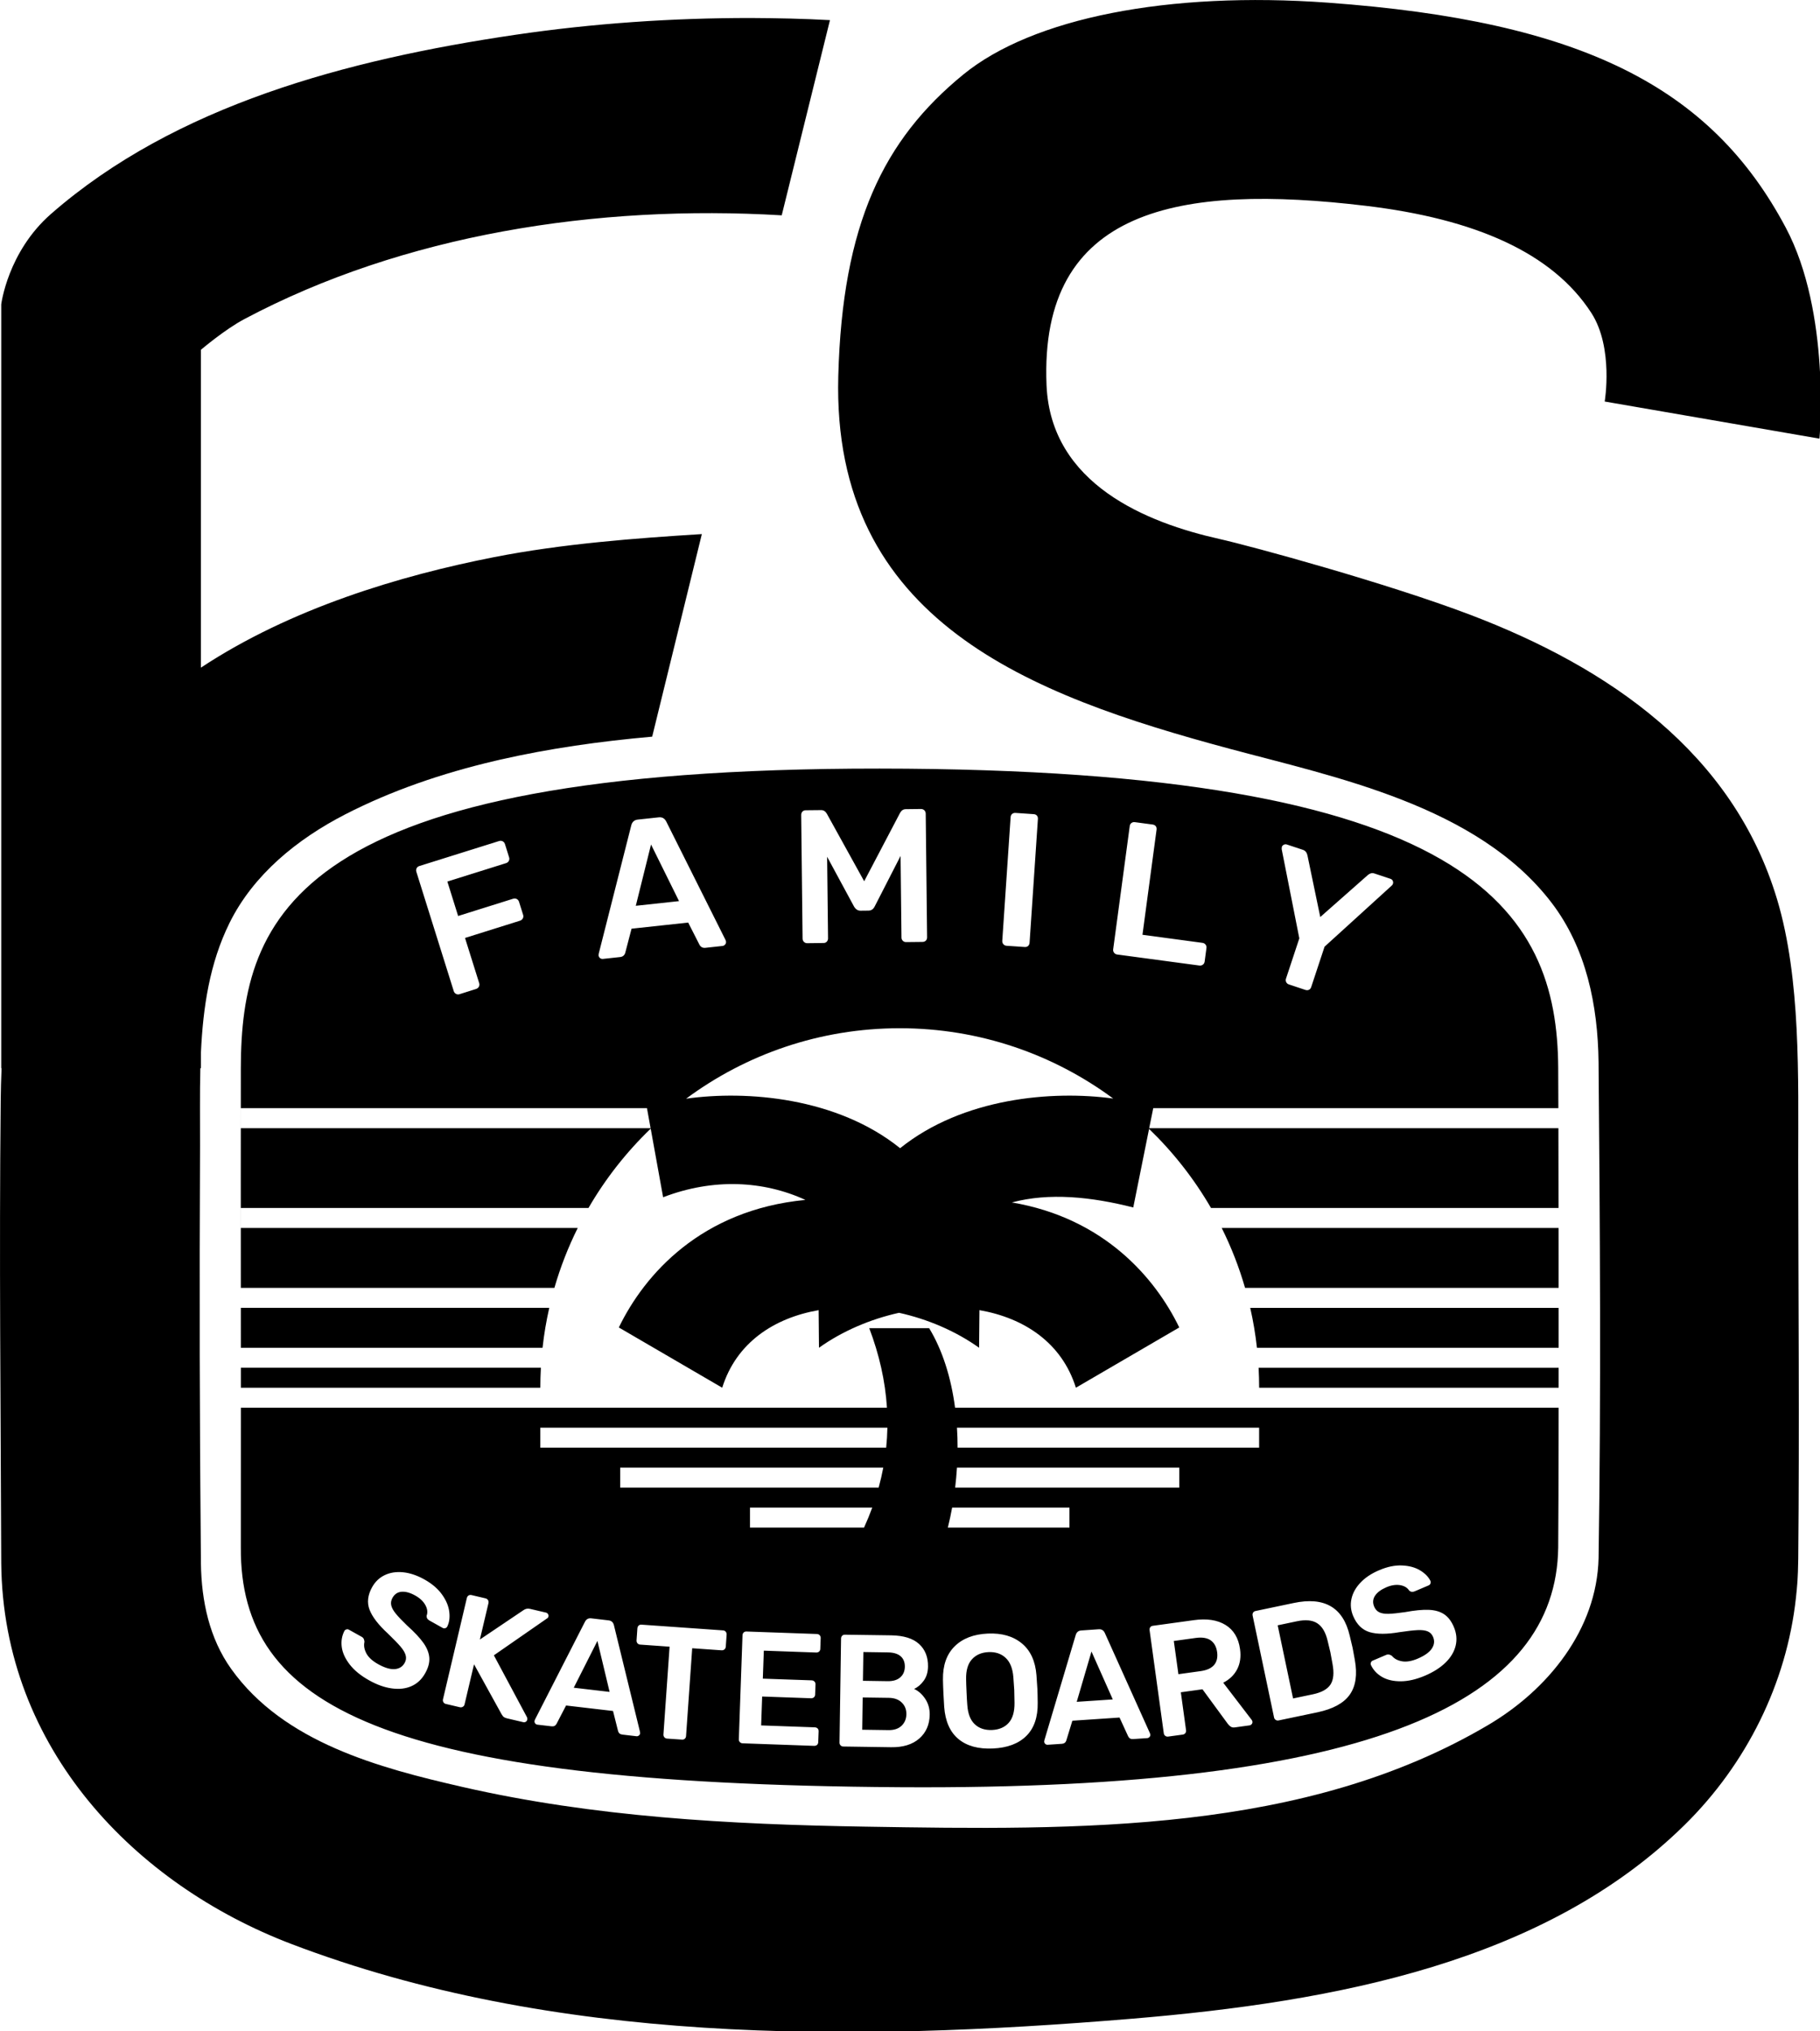 <?xml version="1.0" encoding="utf-8"?>
<!-- Generator: Adobe Illustrator 16.0.0, SVG Export Plug-In . SVG Version: 6.00 Build 0)  -->
<!DOCTYPE svg PUBLIC "-//W3C//DTD SVG 1.1//EN" "http://www.w3.org/Graphics/SVG/1.1/DTD/svg11.dtd">
<svg version="1.1" id="Layer_1" xmlns="http://www.w3.org/2000/svg" xmlns:xlink="http://www.w3.org/1999/xlink" x="0px" y="0px"
	 width="82.639px" height="92.2px" viewBox="0 0 82.639 92.2" enable-background="new 0 0 82.639 92.2" xml:space="preserve">
<path fill-rule="evenodd" stroke-width="5" clip-rule="evenodd" d="M70.771,63.9c-0.003,3.086-0.009,5.573-0.019,6.347
	c-0.091,6.861-8.082,11.023-29.909,10.879c-23.596-0.156-29.941-3.694-29.908-10.879c0.003-0.743,0.003-3.256,0.002-6.347h29.336
	c-0.077-1.221-0.354-2.426-0.804-3.611h2.72c0.608,1.001,0.998,2.254,1.177,3.611H70.771L70.771,63.9z M45.084,79.369
	c-0.663,0.03-1.185-0.114-1.566-0.431s-0.598-0.804-0.646-1.459c-0.011-0.14-0.023-0.346-0.035-0.615
	c-0.013-0.275-0.019-0.483-0.021-0.623c-0.01-0.644,0.166-1.146,0.527-1.506c0.361-0.359,0.863-0.554,1.506-0.583
	c0.638-0.029,1.153,0.119,1.548,0.445c0.395,0.325,0.616,0.81,0.665,1.45c0.022,0.281,0.036,0.488,0.042,0.624
	c0.006,0.131,0.011,0.335,0.014,0.616c0.011,0.657-0.162,1.161-0.517,1.512C46.247,79.149,45.741,79.338,45.084,79.369
	L45.084,79.369z M38.291,79.279c-0.048,0-0.09-0.018-0.123-0.052c-0.034-0.035-0.049-0.076-0.049-0.125l0.07-4.721
	c0-0.053,0.017-0.096,0.049-0.13c0.031-0.033,0.074-0.049,0.127-0.048l2.104,0.029c0.565,0.01,0.987,0.14,1.263,0.393
	s0.412,0.595,0.405,1.025c-0.003,0.251-0.067,0.465-0.193,0.64c-0.126,0.174-0.272,0.299-0.438,0.374
	c0.202,0.095,0.371,0.247,0.509,0.457c0.137,0.21,0.203,0.448,0.199,0.714c-0.007,0.45-0.164,0.81-0.473,1.081
	s-0.736,0.403-1.282,0.395L38.291,79.279L38.291,79.279z M33.714,79.133c-0.048-0.002-0.088-0.021-0.121-0.056
	c-0.033-0.034-0.048-0.076-0.046-0.124l0.167-4.719c0.001-0.054,0.019-0.098,0.051-0.129c0.033-0.033,0.076-0.048,0.128-0.047
	l3.196,0.113c0.054,0.002,0.097,0.021,0.129,0.055c0.032,0.036,0.048,0.08,0.046,0.133l-0.018,0.486
	c-0.001,0.053-0.02,0.095-0.055,0.124c-0.035,0.031-0.079,0.045-0.132,0.043l-2.377-0.085l-0.045,1.271l2.218,0.077
	c0.053,0.002,0.096,0.021,0.128,0.056c0.033,0.035,0.048,0.079,0.046,0.132l-0.017,0.457c-0.001,0.053-0.02,0.095-0.055,0.125
	c-0.035,0.031-0.08,0.045-0.133,0.043l-2.217-0.079l-0.046,1.312l2.435,0.087c0.053,0.002,0.096,0.02,0.129,0.051
	c0.032,0.033,0.048,0.076,0.046,0.129l-0.018,0.494c-0.002,0.053-0.021,0.095-0.055,0.124c-0.036,0.03-0.079,0.044-0.133,0.043
	L33.714,79.133L33.714,79.133z M47.573,79.199c-0.043,0.003-0.081-0.01-0.11-0.037c-0.031-0.025-0.048-0.062-0.051-0.105l0.01-0.065
	l1.425-4.784c0.04-0.124,0.124-0.189,0.25-0.197l0.795-0.055c0.126-0.008,0.217,0.048,0.272,0.165l2.049,4.552l0.019,0.063
	c0.002,0.043-0.01,0.081-0.04,0.112c-0.028,0.03-0.063,0.048-0.103,0.05l-0.644,0.043c-0.102,0.007-0.174-0.034-0.219-0.123
	l-0.392-0.854l-2.142,0.144l-0.275,0.897c-0.031,0.094-0.099,0.145-0.2,0.151L47.573,79.199L47.573,79.199z M30.286,78.919
	c-0.048-0.004-0.088-0.023-0.12-0.059c-0.031-0.037-0.045-0.079-0.042-0.128l0.279-3.985l-1.339-0.095
	c-0.048-0.004-0.088-0.022-0.119-0.059c-0.031-0.036-0.045-0.082-0.042-0.134l0.038-0.542c0.004-0.053,0.023-0.096,0.057-0.128
	c0.034-0.031,0.077-0.045,0.13-0.042l3.697,0.26c0.053,0.003,0.095,0.022,0.126,0.059c0.031,0.037,0.045,0.082,0.042,0.135
	l-0.038,0.542c-0.004,0.054-0.024,0.095-0.06,0.127c-0.037,0.031-0.081,0.045-0.134,0.041l-1.331-0.093l-0.279,3.986
	c-0.003,0.049-0.021,0.089-0.056,0.12c-0.034,0.031-0.077,0.045-0.129,0.041L30.286,78.919L30.286,78.919z M53.04,78.828
	c-0.048,0.006-0.091-0.005-0.13-0.033c-0.037-0.029-0.06-0.067-0.067-0.115l-0.644-4.677c-0.008-0.054,0.003-0.1,0.028-0.137
	c0.027-0.037,0.067-0.061,0.12-0.067l1.86-0.256c0.589-0.082,1.069-0.01,1.44,0.218c0.369,0.228,0.589,0.593,0.658,1.096
	c0.049,0.349,0.005,0.654-0.13,0.915c-0.135,0.26-0.346,0.464-0.633,0.611l1.293,1.688c0.02,0.028,0.03,0.053,0.033,0.076
	c0.006,0.044-0.005,0.081-0.032,0.114c-0.026,0.033-0.06,0.053-0.099,0.058l-0.66,0.091c-0.077,0.012-0.14,0.001-0.188-0.028
	c-0.048-0.03-0.093-0.072-0.134-0.125l-1.155-1.576l-0.983,0.136l0.237,1.725c0.007,0.048-0.004,0.091-0.033,0.129
	s-0.069,0.061-0.122,0.067L53.04,78.828L53.04,78.828z M24.404,78.287c-0.043-0.005-0.078-0.024-0.103-0.057
	s-0.036-0.07-0.031-0.113l0.022-0.063l2.272-4.444c0.062-0.114,0.155-0.164,0.28-0.15l0.792,0.093
	c0.125,0.015,0.204,0.085,0.238,0.21l1.186,4.85l0.007,0.066c-0.005,0.043-0.025,0.077-0.06,0.102
	c-0.035,0.026-0.071,0.036-0.109,0.031l-0.641-0.075c-0.101-0.012-0.166-0.064-0.193-0.16l-0.229-0.911l-2.132-0.249l-0.433,0.833
	c-0.049,0.088-0.125,0.125-0.225,0.112L24.404,78.287L24.404,78.287z M40.347,78.534c0.251,0.004,0.448-0.063,0.59-0.198
	c0.143-0.136,0.215-0.311,0.218-0.523c0.003-0.212-0.065-0.389-0.207-0.528c-0.141-0.14-0.334-0.211-0.581-0.216l-1.196-0.017
	l-0.021,1.465L40.347,78.534L40.347,78.534z M45.046,78.529c0.323-0.015,0.575-0.124,0.755-0.325s0.268-0.503,0.264-0.905
	c-0.003-0.29-0.007-0.485-0.012-0.587c-0.005-0.111-0.019-0.307-0.041-0.587c-0.032-0.396-0.15-0.687-0.352-0.873
	c-0.201-0.188-0.46-0.272-0.774-0.259c-0.318,0.014-0.569,0.123-0.754,0.327s-0.273,0.505-0.265,0.901
	c0.001,0.141,0.008,0.337,0.02,0.588c0.011,0.246,0.021,0.441,0.034,0.586c0.027,0.396,0.141,0.687,0.34,0.874
	S44.723,78.542,45.046,78.529L45.046,78.529z M20.244,77.346c-0.048-0.011-0.084-0.036-0.109-0.076
	c-0.025-0.042-0.032-0.086-0.021-0.133l1.083-4.596c0.012-0.052,0.037-0.091,0.075-0.116c0.039-0.025,0.084-0.032,0.136-0.021
	l0.635,0.149c0.052,0.013,0.09,0.039,0.116,0.08c0.025,0.04,0.031,0.087,0.02,0.139l-0.39,1.651l1.975-1.33
	c0.091-0.067,0.192-0.089,0.305-0.062l0.721,0.169c0.038,0.009,0.068,0.031,0.092,0.067c0.024,0.034,0.031,0.073,0.021,0.115
	c-0.008,0.034-0.026,0.059-0.056,0.077l-2.422,1.68l1.51,2.822c0.011,0.036,0.014,0.069,0.007,0.099
	c-0.01,0.042-0.033,0.073-0.067,0.096c-0.036,0.021-0.072,0.027-0.109,0.019l-0.742-0.174c-0.099-0.023-0.164-0.061-0.197-0.11
	s-0.051-0.078-0.055-0.083l-1.248-2.262l-0.43,1.821c-0.01,0.047-0.037,0.083-0.077,0.107c-0.041,0.026-0.087,0.032-0.139,0.021
	L20.244,77.346L20.244,77.346z M58.056,78.095c-0.047,0.01-0.091,0.002-0.131-0.025c-0.041-0.026-0.066-0.062-0.075-0.109
	l-0.972-4.621c-0.011-0.052-0.005-0.098,0.02-0.138c0.023-0.039,0.062-0.064,0.113-0.075l1.731-0.363
	c1.396-0.294,2.244,0.199,2.543,1.481c0.066,0.272,0.11,0.456,0.131,0.551c0.018,0.089,0.053,0.271,0.101,0.549
	c0.12,0.667,0.044,1.192-0.229,1.578c-0.272,0.387-0.76,0.652-1.465,0.802L58.056,78.095L58.056,78.095z M48.89,77.25l1.637-0.109
	l-0.967-2.175L48.89,77.25L48.89,77.25z M59.615,76.908c0.393-0.083,0.657-0.23,0.797-0.442c0.138-0.212,0.169-0.522,0.093-0.932
	c-0.05-0.285-0.083-0.464-0.098-0.534c-0.016-0.076-0.058-0.249-0.125-0.521c-0.091-0.387-0.247-0.651-0.471-0.795
	c-0.222-0.144-0.532-0.173-0.931-0.089l-0.865,0.182l0.698,3.32L59.615,76.908L59.615,76.908z M26.052,76.61l1.628,0.19
	l-0.554-2.314L26.052,76.61L26.052,76.61z M16.76,76.274c-0.38-0.212-0.673-0.45-0.879-0.716s-0.327-0.528-0.363-0.793
	c-0.035-0.264,0.004-0.507,0.119-0.731c0.018-0.034,0.048-0.057,0.088-0.07c0.041-0.014,0.081-0.01,0.118,0.012l0.577,0.322
	c0.046,0.025,0.079,0.058,0.096,0.095c0.018,0.038,0.028,0.083,0.032,0.135c-0.038,0.167-0.009,0.342,0.086,0.522
	s0.274,0.344,0.535,0.49c0.296,0.165,0.546,0.24,0.752,0.225c0.205-0.015,0.356-0.109,0.453-0.282
	c0.064-0.114,0.079-0.23,0.045-0.349c-0.033-0.118-0.111-0.25-0.234-0.393c-0.122-0.143-0.312-0.339-0.571-0.589
	c-0.433-0.397-0.71-0.758-0.834-1.082s-0.084-0.667,0.119-1.03c0.137-0.244,0.327-0.425,0.569-0.541
	c0.243-0.117,0.52-0.16,0.832-0.13c0.313,0.031,0.636,0.14,0.97,0.326c0.351,0.196,0.619,0.427,0.805,0.691
	c0.188,0.265,0.296,0.526,0.325,0.785c0.031,0.258,0,0.479-0.094,0.666c-0.018,0.034-0.049,0.058-0.088,0.07
	c-0.041,0.014-0.081,0.01-0.119-0.012l-0.601-0.336c-0.093-0.053-0.135-0.126-0.126-0.221c0.055-0.146,0.036-0.306-0.057-0.477
	s-0.245-0.315-0.456-0.433c-0.232-0.131-0.439-0.188-0.622-0.174c-0.182,0.014-0.32,0.105-0.415,0.274
	c-0.064,0.113-0.083,0.228-0.058,0.341c0.025,0.114,0.094,0.239,0.206,0.377c0.111,0.138,0.284,0.318,0.518,0.544
	c0.329,0.294,0.575,0.557,0.737,0.785c0.163,0.229,0.251,0.454,0.268,0.673c0.016,0.22-0.046,0.453-0.186,0.702
	c-0.153,0.275-0.36,0.471-0.622,0.587c-0.262,0.117-0.559,0.151-0.89,0.105C17.463,76.598,17.118,76.475,16.76,76.274L16.76,76.274z
	 M64.709,76.061c-0.4,0.17-0.769,0.256-1.104,0.257c-0.335,0.002-0.618-0.063-0.85-0.196c-0.229-0.134-0.399-0.314-0.506-0.541
	c-0.017-0.035-0.017-0.073-0.002-0.114c0.014-0.04,0.042-0.069,0.081-0.086l0.608-0.259c0.048-0.021,0.094-0.027,0.134-0.018
	c0.04,0.008,0.082,0.027,0.127,0.056c0.108,0.132,0.264,0.216,0.465,0.251c0.201,0.036,0.441-0.006,0.717-0.124
	c0.31-0.133,0.523-0.285,0.636-0.457c0.114-0.171,0.132-0.349,0.053-0.531c-0.051-0.12-0.134-0.202-0.247-0.249
	c-0.113-0.046-0.266-0.064-0.454-0.055c-0.188,0.009-0.46,0.039-0.814,0.092c-0.579,0.1-1.033,0.099-1.366-0.001
	c-0.331-0.101-0.579-0.342-0.743-0.724c-0.109-0.259-0.137-0.519-0.08-0.782c0.056-0.264,0.192-0.509,0.406-0.737
	c0.216-0.229,0.499-0.418,0.851-0.567c0.369-0.158,0.715-0.229,1.04-0.216c0.323,0.015,0.598,0.088,0.819,0.223
	c0.223,0.134,0.38,0.294,0.471,0.48c0.015,0.036,0.015,0.075,0.001,0.115c-0.015,0.04-0.042,0.068-0.082,0.086l-0.634,0.27
	c-0.098,0.041-0.181,0.03-0.251-0.034c-0.084-0.133-0.221-0.215-0.413-0.247c-0.191-0.03-0.398,0.001-0.621,0.096
	c-0.244,0.105-0.417,0.233-0.518,0.387c-0.099,0.153-0.112,0.319-0.036,0.497c0.052,0.12,0.13,0.205,0.234,0.255
	c0.105,0.05,0.246,0.073,0.423,0.067c0.178-0.005,0.427-0.03,0.747-0.077c0.434-0.08,0.792-0.115,1.072-0.103
	c0.281,0.011,0.514,0.077,0.697,0.199c0.184,0.121,0.33,0.313,0.442,0.575c0.123,0.289,0.151,0.574,0.083,0.853
	c-0.067,0.278-0.221,0.534-0.46,0.768C65.396,75.702,65.088,75.899,64.709,76.061L64.709,76.061z M40.307,76.313
	c0.246,0.003,0.437-0.054,0.571-0.174c0.135-0.118,0.204-0.279,0.207-0.481c0.003-0.203-0.06-0.362-0.188-0.475
	c-0.13-0.113-0.32-0.172-0.571-0.176l-1.124-0.017l-0.02,1.306L40.307,76.313L40.307,76.313z M54.505,75.858
	c0.287-0.039,0.494-0.132,0.621-0.279c0.125-0.146,0.172-0.343,0.139-0.586c-0.034-0.244-0.132-0.422-0.294-0.535
	c-0.161-0.111-0.386-0.147-0.674-0.108l-0.999,0.138l0.209,1.508L54.505,75.858L54.505,75.858z M48.56,68.433h-5.327
	c-0.056,0.305-0.121,0.607-0.195,0.906h5.522V68.433L48.56,68.433z M39.606,68.433h-5.552v0.906h5.18
	C39.371,69.037,39.496,68.734,39.606,68.433L39.606,68.433z M53.546,66.62H43.452c-0.019,0.302-0.047,0.605-0.082,0.906h10.176
	V66.62L53.546,66.62z M40.106,66.62H28.161v0.906h11.735C39.979,67.223,40.049,66.92,40.106,66.62L40.106,66.62z M57.173,64.806
	H43.452c0.02,0.299,0.028,0.603,0.028,0.906h13.692V64.806L57.173,64.806z M40.293,64.806H24.534v0.906h15.704
	C40.269,65.41,40.287,65.108,40.293,64.806L40.293,64.806z M24.559,62.086c-0.016,0.301-0.025,0.603-0.025,0.907H10.937l0-0.907
	H24.559L24.559,62.086z M70.771,62.994H57.173c0-0.305-0.009-0.606-0.025-0.907h13.624L70.771,62.994L70.771,62.994z M24.635,61.18
	H10.936c-0.002-5.1-0.006-10.769-0.001-12.692c0.017-6.882,2.419-13.616,29.002-13.6c26.866,0.017,30.778,6.393,30.815,13.6
	c0.003,0.515,0.005,1.126,0.007,1.813H52.365l-0.185,0.91h18.581c0.002,1.093,0.005,2.323,0.006,3.622H54.987
	c-0.768-1.325-1.716-2.532-2.812-3.589l-0.718,3.566c-1.903-0.484-3.817-0.683-5.512-0.228c4.174,0.705,6.505,3.414,7.601,5.675
	l-4.694,2.735c-0.64-2.043-2.348-3.167-4.379-3.521l-0.016,1.707c-1.064-0.759-2.331-1.298-3.635-1.587
	c-1.304,0.289-2.57,0.828-3.635,1.587l-0.016-1.707c-2.03,0.354-3.738,1.478-4.378,3.521l-4.694-2.735
	c1.169-2.413,3.747-5.338,8.471-5.79c-1.902-0.873-4.178-0.996-6.46-0.121l-0.564-3.114c-1.101,1.059-2.055,2.271-2.825,3.601
	H10.935v0.907h15.298c-0.431,0.865-0.787,1.774-1.06,2.72H10.935v0.906H24.94C24.805,59.959,24.702,60.565,24.635,61.18
	L24.635,61.18z M70.772,61.18H57.073c-0.068-0.615-0.17-1.221-0.305-1.813h14.003L70.772,61.18L70.772,61.18z M70.771,58.46H56.533
	c-0.272-0.945-0.629-1.854-1.06-2.72h15.295l0.002,1.351V58.46L70.771,58.46z M50.546,49.866c-2.712-2.005-6.063-3.192-9.693-3.192
	c-3.631,0-6.988,1.189-9.7,3.199c2.749-0.39,6.853-0.059,9.718,2.247C43.721,49.827,47.797,49.487,50.546,49.866L50.546,49.866z
	 M29.376,50.301H10.935v0.91h18.606L29.376,50.301L29.376,50.301z M20.866,45.129c-0.055,0.018-0.108,0.013-0.159-0.014
	c-0.051-0.026-0.085-0.067-0.103-0.123l-1.696-5.41c-0.02-0.061-0.016-0.116,0.007-0.167c0.024-0.05,0.066-0.085,0.127-0.104
	l3.615-1.133c0.061-0.019,0.117-0.016,0.168,0.011c0.051,0.026,0.086,0.07,0.105,0.131l0.187,0.599
	c0.018,0.055,0.013,0.108-0.013,0.159s-0.071,0.086-0.132,0.104l-2.659,0.834l0.489,1.563l2.494-0.782
	c0.061-0.019,0.117-0.015,0.167,0.011c0.051,0.026,0.085,0.068,0.103,0.123l0.188,0.599c0.017,0.056,0.012,0.108-0.015,0.159
	s-0.07,0.086-0.131,0.105l-2.493,0.782l0.644,2.053c0.017,0.055,0.012,0.108-0.015,0.159s-0.07,0.085-0.131,0.105L20.866,45.129
	L20.866,45.129z M58.522,44.685c-0.055-0.018-0.095-0.052-0.12-0.103c-0.025-0.05-0.029-0.103-0.011-0.157l0.606-1.831l-0.801-4.049
	c0-0.054,0.002-0.087,0.005-0.097c0.017-0.049,0.048-0.084,0.094-0.105c0.046-0.021,0.091-0.023,0.135-0.009l0.731,0.242
	c0.104,0.035,0.171,0.114,0.202,0.238l0.585,2.813l2.158-1.905c0.033-0.03,0.076-0.055,0.127-0.075
	c0.053-0.02,0.108-0.019,0.168,0.001l0.732,0.243c0.049,0.016,0.085,0.045,0.105,0.089c0.021,0.042,0.025,0.089,0.009,0.138
	c-0.011,0.032-0.028,0.06-0.054,0.081l-3.051,2.775l-0.606,1.832c-0.019,0.06-0.054,0.101-0.104,0.124
	c-0.049,0.022-0.104,0.023-0.163,0.004L58.522,44.685L58.522,44.685z M50.724,43.327c-0.057-0.008-0.103-0.034-0.138-0.08
	c-0.035-0.046-0.049-0.097-0.041-0.154l0.752-5.595c0.008-0.063,0.035-0.11,0.08-0.142c0.045-0.032,0.096-0.044,0.153-0.036
	l0.807,0.108c0.063,0.009,0.11,0.034,0.143,0.076c0.031,0.042,0.044,0.095,0.035,0.158l-0.64,4.77l2.719,0.366
	c0.063,0.008,0.112,0.035,0.146,0.081c0.035,0.045,0.049,0.096,0.04,0.154l-0.082,0.618c-0.009,0.057-0.034,0.103-0.079,0.137
	c-0.046,0.035-0.101,0.048-0.163,0.04L50.724,43.327L50.724,43.327z M27.381,43.527c-0.052,0.006-0.098-0.007-0.136-0.037
	c-0.039-0.032-0.062-0.073-0.067-0.125l0.009-0.08l1.479-5.83c0.042-0.15,0.138-0.234,0.289-0.251l0.956-0.103
	c0.151-0.017,0.263,0.044,0.337,0.183l2.692,5.378l0.026,0.076c0.006,0.053-0.009,0.098-0.042,0.137
	c-0.034,0.039-0.074,0.061-0.12,0.065l-0.773,0.084c-0.122,0.013-0.212-0.033-0.27-0.138l-0.513-1.008l-2.572,0.278l-0.286,1.094
	c-0.034,0.115-0.112,0.18-0.234,0.193L27.381,43.527L27.381,43.527z M45.703,42.931c-0.058-0.004-0.104-0.027-0.142-0.07
	c-0.038-0.043-0.055-0.093-0.052-0.151l0.379-5.618c0.004-0.063,0.027-0.112,0.069-0.146c0.043-0.034,0.093-0.05,0.151-0.046
	l0.826,0.056c0.064,0.004,0.113,0.026,0.148,0.066c0.033,0.04,0.05,0.091,0.045,0.154l-0.378,5.618
	c-0.004,0.058-0.025,0.105-0.065,0.143c-0.041,0.038-0.092,0.055-0.155,0.05L45.703,42.931L45.703,42.931z M36.651,42.814
	c-0.057,0-0.106-0.019-0.147-0.059s-0.061-0.088-0.062-0.146l-0.063-5.612c0-0.063,0.018-0.115,0.055-0.155
	c0.037-0.041,0.087-0.062,0.15-0.062l0.698-0.007c0.109-0.002,0.196,0.052,0.26,0.161l1.697,3.068l1.63-3.105
	c0.063-0.11,0.147-0.166,0.256-0.167l0.69-0.008c0.063,0,0.115,0.02,0.156,0.059c0.041,0.04,0.061,0.091,0.062,0.155l0.062,5.611
	c0.001,0.063-0.019,0.114-0.058,0.152c-0.04,0.038-0.092,0.057-0.155,0.057l-0.741,0.008c-0.058,0-0.107-0.019-0.147-0.058
	c-0.041-0.04-0.062-0.089-0.062-0.146l-0.041-3.707l-1.173,2.289c-0.062,0.127-0.156,0.192-0.282,0.193l-0.362,0.004
	c-0.121,0.001-0.219-0.061-0.295-0.187l-1.223-2.262l0.042,3.706c0,0.058-0.019,0.106-0.055,0.147
	c-0.037,0.041-0.087,0.062-0.149,0.062L36.651,42.814L36.651,42.814z M28.869,41.116l1.963-0.212l-1.271-2.57L28.869,41.116
	L28.869,41.116z"/>
<path d="M9.097,48.488C9.067,49.664,9.088,50.843,9.083,52c-0.029,6.327-0.02,12.729,0.04,18.988
	c0.027,1.674,0.376,3.372,1.376,4.771c2.385,3.34,6.721,4.489,10.482,5.351c5.973,1.369,12.152,1.706,18.301,1.806
	c9.699,0.158,19.957,0.318,28.309-4.625c2.686-1.589,4.918-4.313,4.994-7.565c0.115-7.5,0.064-15.038-0.001-22.522
	c-0.033-2.562-0.552-5.163-2.141-7.237c-3.374-4.404-9.82-5.69-14.63-6.984c-9.014-2.426-18.046-5.774-17.75-16.911
	c0.184-6.91,2.057-10.731,5.675-13.688c3.148-2.574,9.329-3.787,16.555-3.263c11.502,0.834,17.396,3.813,20.795,10.219
	c2.051,3.864,1.527,9.571,1.527,9.571l-9.752-1.685c0,0,0.414-2.442-0.607-4.022c-1.771-2.739-5.298-4.27-10.229-4.86
	c-8.47-1.014-14.842,0.086-14.508,8.137c0.188,4.51,4.573,6.25,7.841,6.982c1.467,0.329,7.632,2.011,11.404,3.446
	c6.283,2.391,11.928,6.25,13.928,12.92c1.082,3.605,0.957,8.107,0.958,11.887c0.005,6.016,0.058,12.035,0.001,18.04
	c-0.015,0.931-0.043,1.189-0.105,1.775c-0.423,3.88-2.247,7.547-5.057,10.31c-6.333,6.229-15.846,8.022-25.073,8.792
	c-12.867,1.07-26.282,1.151-38.199-3.396C6.18,85.553,0.137,79.41,0.056,70.959c-0.023-6.985-0.097-13.986-0.024-20.995
	c0.005-0.493,0.018-0.985,0.039-1.477H0.056V13.815c0,0,0.292-2.384,2.26-4.104c5.644-4.934,13.456-7.005,21.06-8.128
	c3.552-0.524,7.152-0.769,10.728-0.766c1.194,0.006,2.389,0.031,3.581,0.097l-2.19,8.86c-8.394-0.499-17.162,0.866-24.401,4.711
	c-0.891,0.473-1.971,1.393-1.971,1.393v14.428c4.083-2.696,9.048-4.179,13.308-5.015c3.105-0.61,6.436-0.861,9.437-1.047
	l-2.255,9.195c-2.361,0.209-4.685,0.537-6.915,1.047l-0.068,0.016l-0.048,0.011l-0.068,0.016l-0.048,0.011
	c-2.403,0.566-4.692,1.348-6.795,2.429c-2.175,1.118-4.163,2.731-5.247,4.921c-0.909,1.837-1.206,3.846-1.3,5.882v0.715H9.097
	L9.097,48.488z"/>
</svg>
